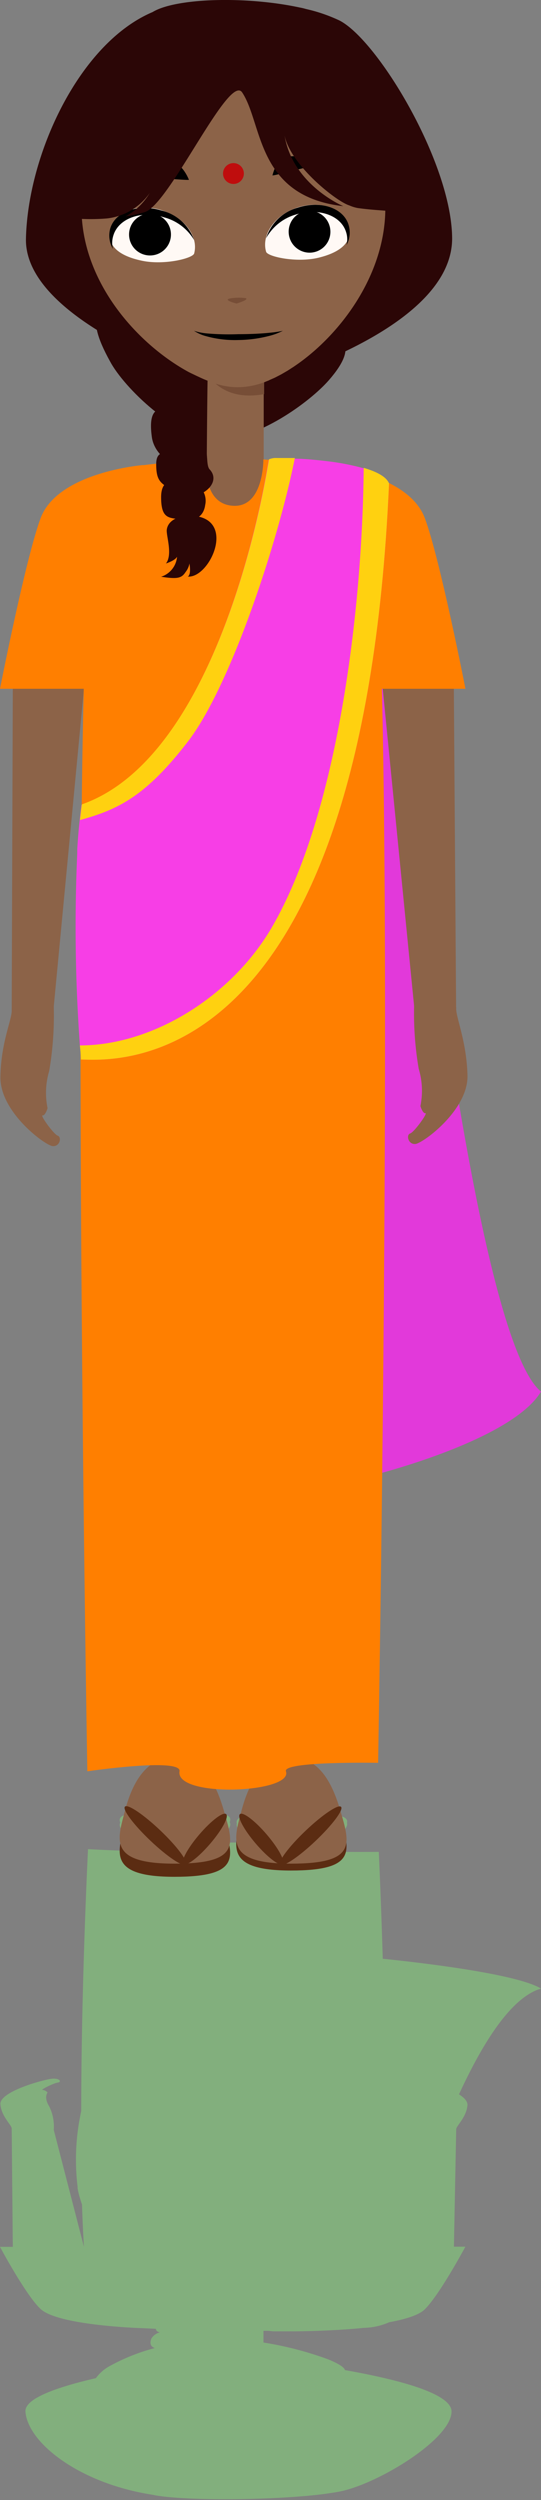 <svg xmlns="http://www.w3.org/2000/svg" viewBox="0 0 63.8 294.76"><rect x="0" y="0" width="63.8" height="294.76" fill="#808080" stroke="none"/><defs><style>.cls-1{fill:#82af7d;}.cls-2{fill:#5b2c12;}.cls-3{fill:#8c6348;}.cls-4{fill:#e239da;}.cls-5{fill:#2b0606;}.cls-6{fill:#774e37;}.cls-7{fill:#fff9f5;}.cls-8{fill:#ff7f00;}.cls-9{fill:#f73ee6;}.cls-10{fill:#ffd110;}.cls-11{fill:#bf0d0d;}</style></defs><title>child-india</title><g id="Calque_2" data-name="Calque 2"><g id="CHILD"><path class="cls-1" d="M63.8,234.46c-3.46,1-6.8,6.23-9.67,12.47.62.39,1,.81,1,1.23-.1,1.51-1.4,2.53-1.33,2.92,0,0,0,0,0,0l-.27,13.81h1.35s-3,5.62-4.79,7.39c-.7.69-2.34,1.18-4.2,1.52a7.74,7.74,0,0,1-3,.66c-1.3.14-2.86.24-4.41.31-1.31.06-2.61.09-3.71.1H34c-.56,0-1,0-1.42,0a4.94,4.94,0,0,1-.89-.06h0l-.62,0v1.38a40.43,40.43,0,0,1,7.68,2c1.28.54,1.85.94,1.93,1.25,6,1.06,12.57,2.71,12.57,4.88,0,3.28-8.82,8.64-13.31,9.46-1.09.2-2.41.37-3.86.5l-.76.06c-6.28.5-14.6.41-17.32-.2-8.71-1.35-14.75-6.17-15-9.82-.09-1.55,3.8-2.89,8.31-3.93a4.86,4.86,0,0,1,1.58-1.4,23.34,23.34,0,0,1,5.37-2.15c-.45-.15-.65-.48-.41-1.12a1.68,1.68,0,0,1,1-.73c-.28-.06-.45-.19-.47-.42l-1.53-.07h0s-10.06-.29-12.1-2.3C3,270.53,0,264.91,0,264.91H1.51L1.38,251c.08-.4-1.23-1.41-1.33-2.92s5.29-2.95,6.16-3,1.08.4.6.46-2.12.89-1.79.87a.84.84,0,0,1,.59.31s-.48.54.19,1.62a5.33,5.33,0,0,1,.54,2.78L9.9,264.91h0c-.1-1.55-.17-3.23-.23-5h0c-.08-.22-.15-.44-.22-.68A9.43,9.43,0,0,1,9.15,258c0-.06,0-.12,0-.19a26.48,26.48,0,0,1,.31-8.32c.07-.39.12-.61.12-.61h0c0-14.9.8-30.86.8-30.86s4.19.23,7.37.26a5.33,5.33,0,0,1-2.83-1.78h-.15c-.07,0,0-.09,0-.16h0c-.38-.54-.83-1.05-.58-1.44-.36-.83.42-1.42,6.4-1.42s6.88.49,6.49,1.36c.2.3,0,.68-.38,1.13.09.1.1.18,0,.21a.4.4,0,0,1-.16,0l-.12.15a5.52,5.52,0,0,1-.9.91c1.25,0,2.62,0,3.88,0a4.5,4.5,0,0,1-.88-.93l-.11-.15h-.09c-.09,0-.1-.09,0-.17-.27-.37-.48-.71-.39-1-.2-.76.82-1.28,6.45-1.28s6.74.44,6.54,1.21c.12.36-.26.82-.69,1.36.12.09.16.16.07.2a.85.85,0,0,1-.25,0,5.62,5.62,0,0,1-3,1.81c3.21.09,7.62.05,7.62.05s.25,5.29.47,12.6C53.35,231.79,61.55,233.06,63.8,234.46Zm-24.18,46,.13.05Z"/><g id="CHILD-2" data-name="CHILD"><path class="cls-2" d="M40.13,214.27c1.14,3.92,2,6.27-5.82,6.27s-6.72-2.85-5.82-6.27,2.6-6.28,5.82-6.28S39.14,210.87,40.13,214.27Z"/><path class="cls-2" d="M26.39,215c1.14,3.92,2.05,6.28-5.82,6.28s-6.71-2.86-5.82-6.28,2.61-6.28,5.82-6.28S25.41,211.55,26.39,215Z"/><path class="cls-3" d="M40.13,213.45c1.14,3.92,2,6.28-5.82,6.28s-6.72-2.86-5.82-6.28,2.6-6.28,5.82-6.28S39.14,210.05,40.13,213.45Z"/><path class="cls-3" d="M26.39,213.45c1.14,3.92,2.05,6.28-5.82,6.28s-6.71-2.86-5.82-6.28,2.61-6.28,5.82-6.28S25.41,210.05,26.39,213.45Z"/><path class="cls-4" d="M45.43,60.79s8.76,95.44,18.37,103.28c-5.06,8.57-40.29,15.3-38.25,11.47S36.24,62.32,36.24,62.32Z"/><path class="cls-5" d="M38.78,44.83c-2.25,2.58-8.51,7.15-13.3,7S14.61,45.66,13,42.65c-6.58-11.83,8.18-3.44,13-3.27S46.13,36.4,38.78,44.83Z"/><path class="cls-5" d="M27.78,52.92c-.23,1.68-2.63,2.74-5.36,2.36s-4.27-2.05-4.51-3.73c-.74-5.37,2.64-2.74,5.36-2.36S28,51.24,27.78,52.92Z"/><path class="cls-3" d="M31.1,54.76c0,2,11,14.16-3.32,14.66s-3.41-12.79-3.4-14.77c0,0,.08-11.08.14-11.39.21-1.14.78-.08,1.49-.43a1.48,1.48,0,0,1,.72-.18h.56l1.62,0c.92,0,2.19,1.76,2.19,1.76Z"/><path class="cls-6" d="M31.15,45l0,1.47c-2.17.39-4.78.23-6.59-2.17A5.26,5.26,0,0,1,23.81,43l2.2-.22,1.27-.1h0l1.62,0A2.26,2.26,0,0,1,31.15,45Z"/><path class="cls-3" d="M45.73,23.2C36.32-24.74-14.94,22.9,22,43.76h0c3,1.34,6.54,3.9,13.19-.9h0C40.62,39,46.1,31.51,45.73,23.2Z"/><path class="cls-7" d="M22.9,29.88c-.15.58-3.52,1.41-6.12.87-2.77-.57-4.31-1.83-3.71-3.83s3.29-3,6-2.13S23.42,27.86,22.9,29.88Z"/><circle cx="17.69" cy="27.65" r="2.47"/><path d="M13.37,27.76c.6-2,3.29-3,6-2.13a5.87,5.87,0,0,1,3.52,2.67A5.44,5.44,0,0,0,19,24.81c-2.71-.82-5.4.13-6,2.13a3.12,3.12,0,0,0,.32,2.41A2.86,2.86,0,0,1,13.37,27.76Z"/><path class="cls-7" d="M31.38,29.68c.16.58,3.55,1.32,6.12.72,2.74-.65,4.23-1.95,3.57-3.93s-3.35-2.86-6-2S30.8,27.68,31.38,29.68Z"/><ellipse cx="36.5" cy="27.32" rx="2.46" ry="2.47" transform="translate(-6.66 12.64) rotate(-18.03)"/><path d="M40.8,27.32c-.65-2-3.35-2.86-6-2a5.86,5.86,0,0,0-3.42,2.77,5.42,5.42,0,0,1,3.72-3.6c2.68-.88,5.38,0,6,2a3.08,3.08,0,0,1-.24,2.42A2.78,2.78,0,0,0,40.8,27.32Z"/><path d="M32.13,20.68s.57-2.28,1.59-2.25,5.29-.25,6.09,0l.94.31-.52-.27a6.21,6.21,0,0,1,1.11.44c0-.09-.42-.24-.42-.24a15.11,15.11,0,0,1,1.5.69,20.9,20.9,0,0,0-2.59-.3C38.74,18.92,32.42,20.75,32.13,20.68Z"/><path d="M22.28,21.2s-.76-2-2-2a31.19,31.19,0,0,0-6.27,1.07l-.93.48.5-.36a6.55,6.55,0,0,0-1.08.63c0-.1.39-.32.39-.32a17.1,17.1,0,0,0-1.44.95,22.62,22.62,0,0,1,2.63-.75C15.22,20.59,22,21.31,22.28,21.2Z"/><path class="cls-6" d="M27.07,35.2a6.09,6.09,0,0,1,1.9-.05c.48.17-1.07.64-1.07.64S26.29,35.39,27.07,35.2Z"/><path d="M33.36,39a7.37,7.37,0,0,1-1.48.57,15.33,15.33,0,0,1-3.77.52,12.68,12.68,0,0,1-3.79-.45A4.7,4.7,0,0,1,22.88,39a6.71,6.71,0,0,0,1.51.31,29.91,29.91,0,0,0,3.71.09c1.45,0,2.77-.07,3.72-.17A12.45,12.45,0,0,0,33.36,39Z"/><path class="cls-5" d="M31.15,45.07l.51-.2.16-.08.48-.21.15-.07.58-.3.17-.09.6-.35.09-.05.59-.38.1-.06.51-.35h0C40.21,39.31,45.3,32.5,45.44,24.84c-.94-.07-2-.14-3.24-.31a4.3,4.3,0,0,1-1-.31c-1.58-.47-7.46-5.15-7.71-8.75.69,6.21,7,8.84,7,8.84C30.2,23.15,31,14.57,28.56,10.9,27,8.58,20,24.08,17.09,25a15,15,0,0,1-2.29.52,7.56,7.56,0,0,0,2.86-2.77,7.12,7.12,0,0,1-5,3,23.1,23.1,0,0,1-3,.06c.6,8.13,6.79,14.86,12.49,18h0a17,17,0,0,0,1.67.81l.13.06.64.25S2.84,38.05,3.06,28.14,9.32,5.1,18,1.42c2.72-1.66,11-1.9,17.32-.54a7,7,0,0,1,.76.18A19,19,0,0,1,40,2.4c4.5,2.25,13.3,16.81,13.32,25.74C53.28,39,31.15,45.07,31.15,45.07Z"/><polygon class="cls-3" points="6.33 118.78 1.38 119.09 1.51 81.05 11.3 66.48 6.33 118.78"/><polygon class="cls-3" points="48.84 118.66 53.79 118.95 53.52 80.91 43.67 66.38 48.84 118.66"/><path class="cls-8" d="M43,56.08c-1.52-1.3-11.94-1.91-11.94-1.91s.06,5.43-3.34,5.47c-4,0-3.38-5.47-3.38-5.47s-10.94.61-12.45,1.91c-4.2,3.6-1.59,152.76-1.59,152.76s11.14-1.63,10.87,0c-.52,3.15,13.44,2.59,12.55,0-.41-1.21,10.87-1,10.87-1S47.24,59.68,43,56.08Z"/><path class="cls-8" d="M16.89,54.83s-10.06.8-12.1,6.26C3,65.92,0,81.21,0,81.21H18Z"/><path class="cls-8" d="M38,54.83s10.06.8,12.1,6.26c1.8,4.83,4.79,20.12,4.79,20.12h-18Z"/><path class="cls-9" d="M45.88,57c-3.16,71.35-33.16,67.92-36.34,67.92,0,0,0-.6-.12-1.66a194.58,194.58,0,0,1-.31-22.65c0-.17,0-.34,0-.51.07-1.14.16-2.25.28-3.33.07-.63.14-1.25.22-1.85,15.3-5.37,20.93-34,21.9-39.68.12-.64.17-1,.17-1a2,2,0,0,1,.89-.16c.38,0,.86,0,1.42,0l.74,0c1.1,0,2.4.13,3.71.28a28.79,28.79,0,0,1,4.41.84C44.41,55.61,45.56,56.2,45.88,57Z"/><path class="cls-5" d="M24.73,55.35c1.68,1.81-1.84,4.24-4.1,2.7-1.58-1.09-2.21-1.15-2.21-3.32,0-2.37,2.16-.72,3.76-1.78C25.22,51,24,54.61,24.73,55.35Z"/><path class="cls-5" d="M24.2,59.53c-.17,1.24-1,1.95-2.61,1.73S19,61.29,19,58.62c0-2.32,1.59-2.06,3.17-1.84A2.27,2.27,0,0,1,24.2,59.53Z"/><path class="cls-5" d="M22.41,60.8c-1.37,0-2.59.55-2.74,1.64-.1.68.73,2.92-.1,4,1.69-.59,1.32-1.1,1.32-1.1A2.72,2.72,0,0,1,19,68c2,.31,2.42.15,2.89-.56a2.25,2.25,0,0,0,.45-1s.25,1.28-.19,1.54C24.78,68.2,28.07,60.9,22.41,60.8Z"/><ellipse class="cls-2" cx="24.15" cy="216.83" rx="3.87" ry="0.84" transform="translate(-156.24 94.12) rotate(-49.42)"/><ellipse class="cls-2" cx="18.31" cy="216.42" rx="0.84" ry="4.94" transform="translate(-151.18 80.6) rotate(-46.46)"/><ellipse class="cls-2" cx="30.81" cy="216.83" rx="0.84" ry="3.87" transform="translate(-133.64 72.19) rotate(-40.58)"/><ellipse class="cls-2" cx="36.65" cy="216.42" rx="4.94" ry="0.84" transform="translate(-139.01 84.8) rotate(-43.54)"/><path class="cls-10" d="M34.77,54c-1.93,9.73-7.54,26.82-12.58,33.39s-8.35,8.08-12.76,9.3c.07-.63.14-1.25.22-1.85,15.3-5.37,20.93-34,21.9-39.68.12-.64.17-1,.17-1a2,2,0,0,1,.89-.16c.38,0,.86,0,1.42,0Z"/><path class="cls-10" d="M45.88,57c-3.16,71.35-33.16,67.92-36.34,67.92,0,0,0-.6-.12-1.66,8.55,0,17.82-5.73,22.59-13.84C39.86,96,42.75,71.74,42.89,55.16,44.41,55.61,45.56,56.2,45.88,57Z"/><path class="cls-3" d="M6.34,118.66a38.73,38.73,0,0,1-.54,7.62,9,9,0,0,0-.19,4.38s-.27.9-.59.85,1.31,2.23,1.79,2.39.27,1.3-.6,1.23S0,131.14.05,127s1.41-6.87,1.33-7.94S6.34,118.66,6.34,118.66Z"/><path class="cls-3" d="M48.84,118.4a38.69,38.69,0,0,0,.54,7.62,9,9,0,0,1,.2,4.39s.27.9.59.84-1.32,2.24-1.8,2.39-.26,1.3.61,1.24,6.26-4,6.15-8.1-1.4-6.87-1.33-7.94S48.84,118.4,48.84,118.4Z"/><circle class="cls-11" cx="27.53" cy="20.46" r="1.23"/></g></g></g></svg>
